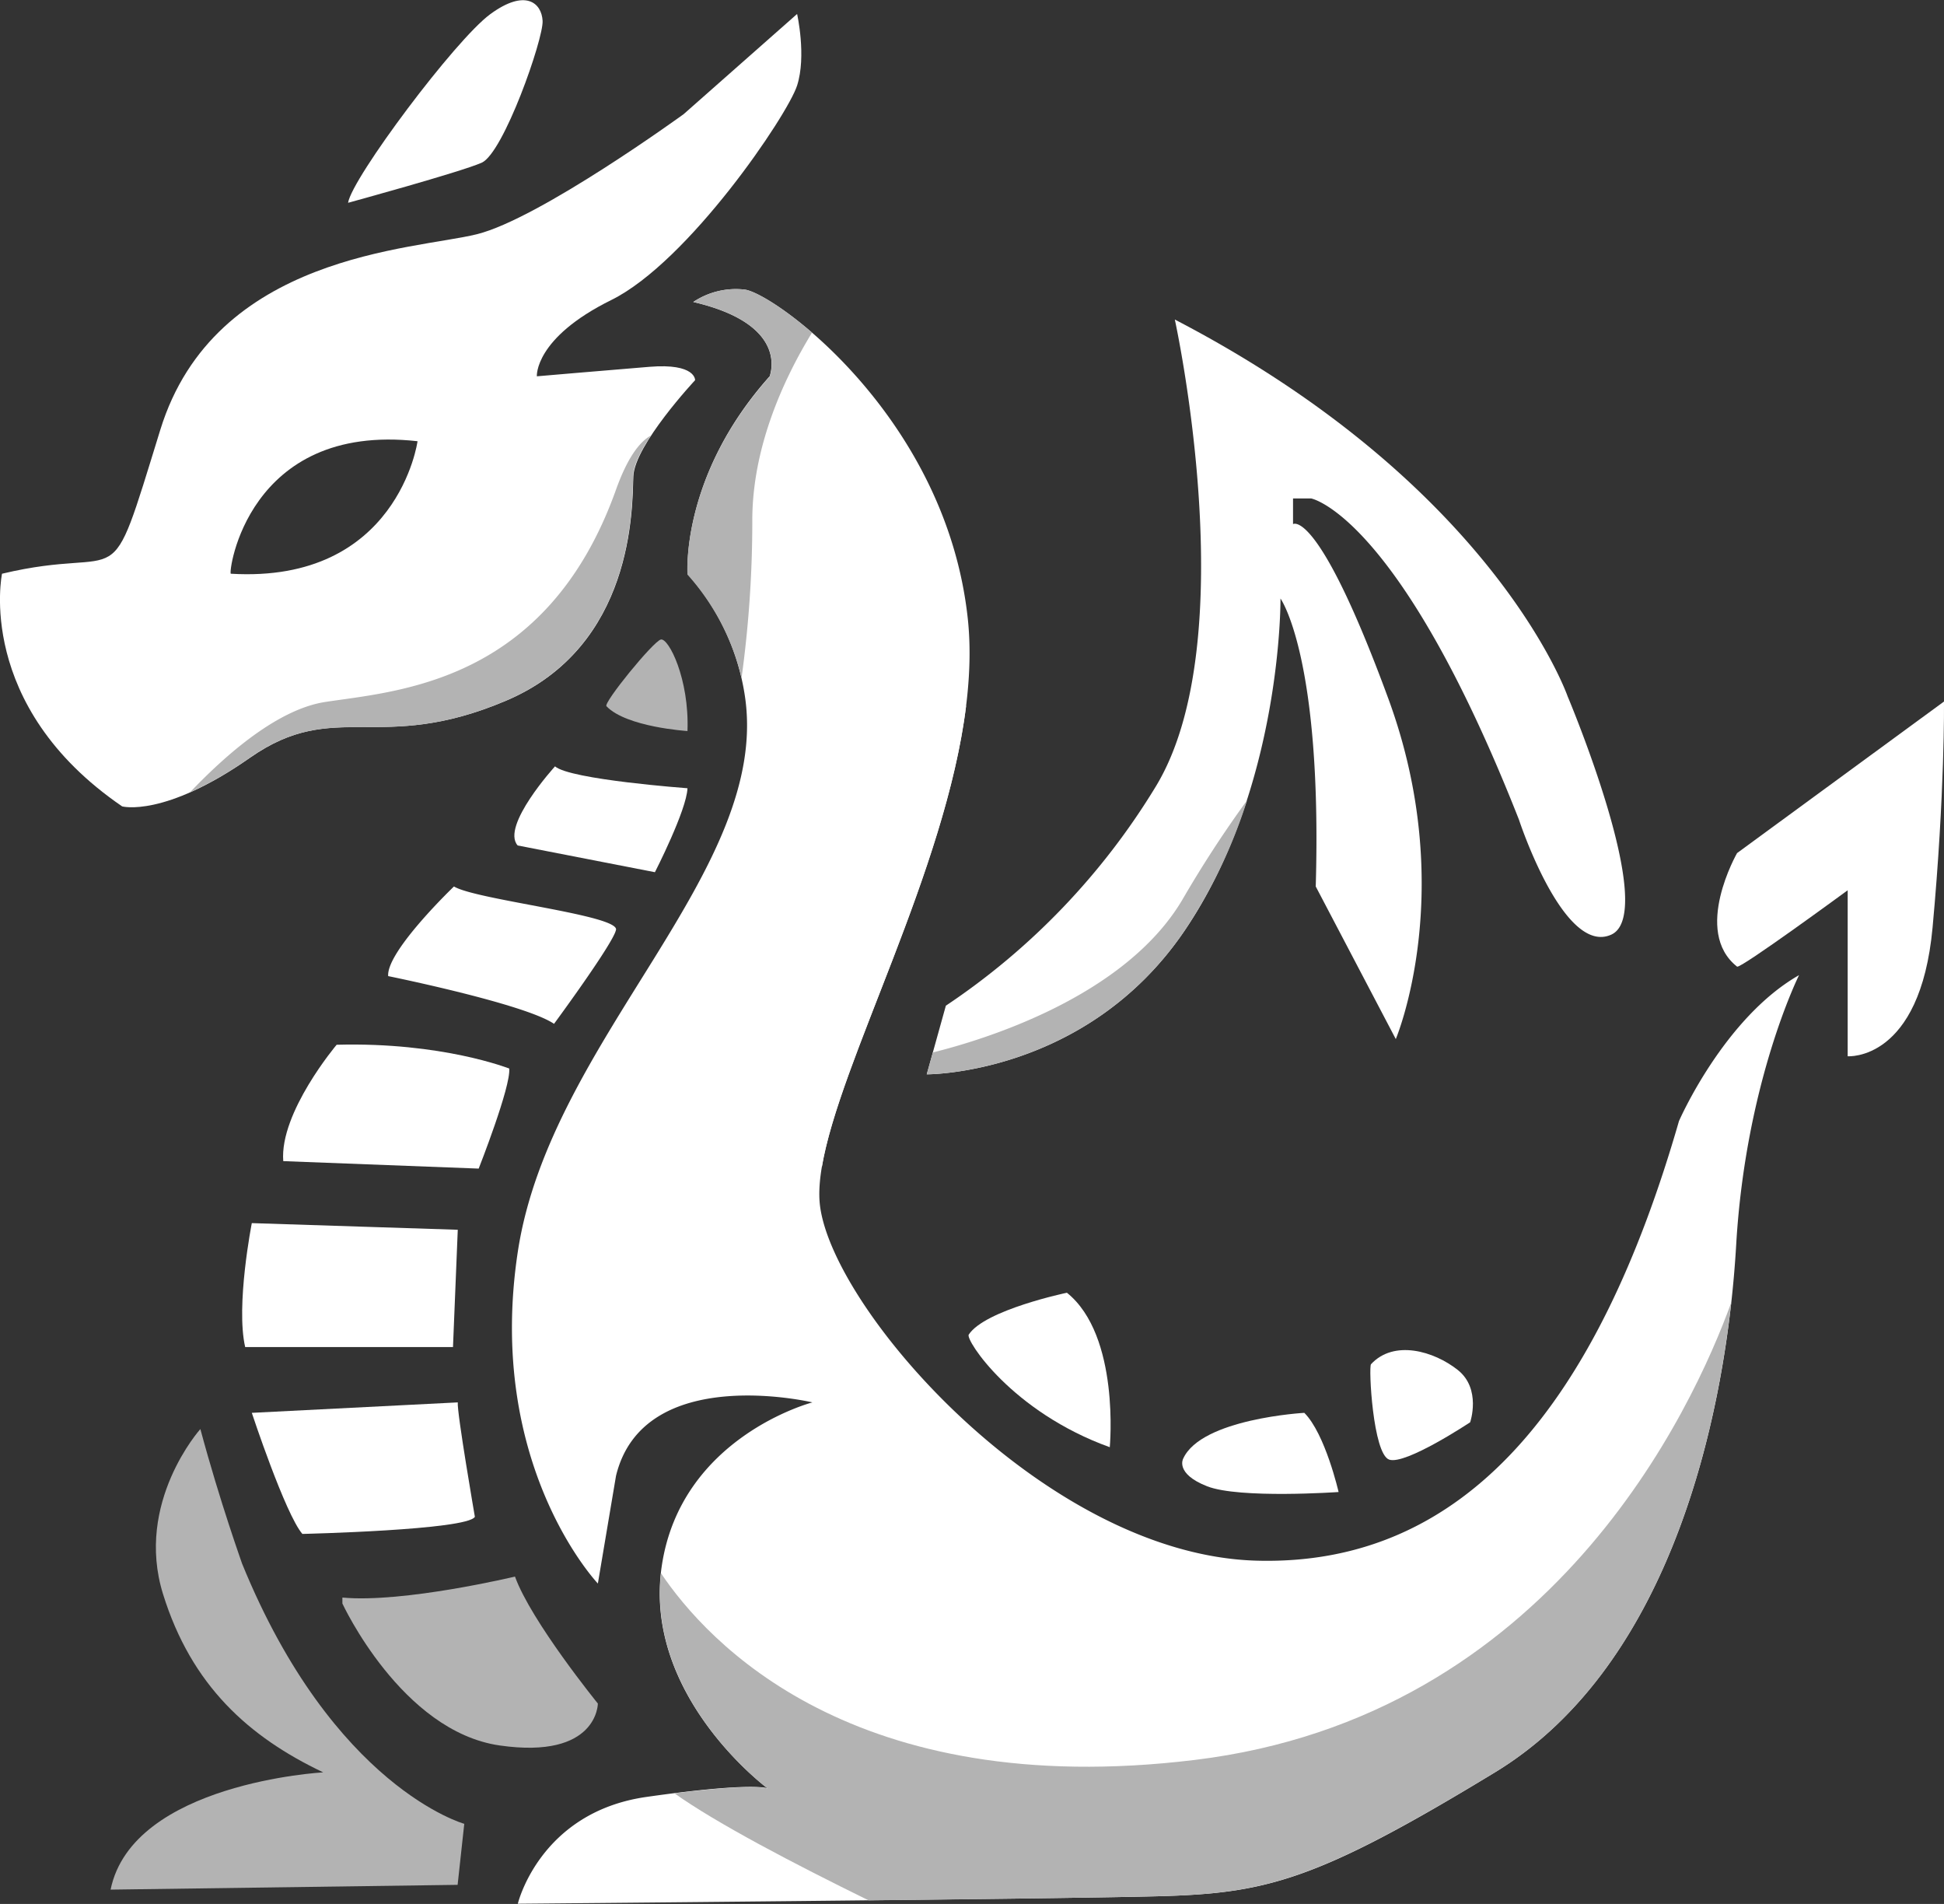 <svg xmlns="http://www.w3.org/2000/svg" viewBox="0 0 260.32 254.9"><rect x="0" y="0" width="260.32" height="254.9" fill="#333333" stroke="none"/><defs><style>.cls-1{fill:#fff;}.cls-2{fill:#b3b3b3;}</style></defs><g id="Слой_2" data-name="Слой 2"><g id="Слой_4" data-name="Слой 4"><path class="cls-1" d="M81.85,40.17c10.34-5.1,23.62-24.76,24.89-28.72s0-9.58,0-9.58L91.55,15.28s-19.28,14-27.7,16.08S28.74,34,21.47,57.53,17.38,72.73.27,76.81c0,0-3.7,17.62,16.09,31.15,0,0,5.62,1.53,17.11-6.51s17.23-.38,34.34-7.66,16.85-25.79,17-30S93.08,50.9,93.08,50.9s.13-2.3-6.12-1.79-15.07,1.27-15.07,1.27S71.51,45.28,81.85,40.17ZM30.91,76.81c-.38,0,2.17-20.3,25-17.74C55.93,59.07,53.26,78.15,30.91,76.81Z"/><path class="cls-1" d="M46.61,27.15s14.94-4.08,17.88-5.36,8.3-16.6,8.17-19-2.3-4.34-7-.9S47.13,23.83,46.61,27.15Z"/><path class="cls-2" d="M81.21,94.55c-.44-.46,6.26-8.68,7.28-8.93s3.83,5.23,3.57,12.25C92.06,97.87,83.89,97.36,81.21,94.55Z"/><path class="cls-1" d="M74.32,102.6s-7.28,8-5,10.59l18.38,3.58s4.25-8.3,4.36-11.24C92.08,105.53,76.36,104.38,74.32,102.6Z"/><path class="cls-1" d="M60.79,118.68s-9.07,8.68-8.81,12c0,0,18.25,3.7,22.21,6.39,0,0,6.73-9.13,8.08-12a3,3,0,0,0,.22-.59C82.87,122.51,63.72,120.47,60.79,118.68Z"/><path class="cls-1" d="M45.08,139.87s-7.66,9.07-7.15,15.58l26.17,1s4.34-11,4.09-13.4C68.19,143.07,59.25,139.49,45.08,139.87Z"/><path class="cls-1" d="M33.72,163.75s-2.17,11-.89,16.59H60.66l.64-15.7Z"/><path class="cls-1" d="M33.72,189.15s4.47,13.53,6.77,16.21c0,0,22.08-.51,23.1-2.29,0,0-2.42-14-2.29-15.32Z"/><path class="cls-2" d="M26.83,191.32s-8.81,9.83-5,22.09,11.49,19.14,21.45,23.87c0,0-25.54,1.4-28.47,15.7l46.47-.64.89-8.17s-17.53-4.85-29.76-34.85C32.43,209.32,29.51,201.28,26.83,191.32Z"/><path class="cls-2" d="M45.85,214.68s7.91,17.11,21.06,19,13.15-5.61,13.15-5.61-8.93-11-11.1-17c0,0-14.94,3.57-23.11,2.81Z"/><path class="cls-1" d="M92.83,40.43a10.29,10.29,0,0,1,6.89-1.66c4,.51,26.94,17,29.87,44S108,147.28,109.81,161.45s30.38,46.72,58.46,47.49,45.71-21.19,56.56-58.85c0,0,6-13.79,16.08-19.54,0,0-7.15,14.3-8.42,36.13s-8.3,56-32.3,70.6S169.55,253.49,155,253.87s-85.66,1-85.66,1,2.93-12.26,17.23-14.3,16.22-1.15,16.22-1.15S86.06,227.07,88.61,209.7s20.18-21.95,20.18-21.95-22.6-5.37-26.3,9.83L80.06,212S65,196.17,69.34,167.58,103.42,116.51,99.72,93a31.46,31.46,0,0,0-7.64-16.14s-1-13.09,11-26.5C103,50.38,106,43.49,92.83,40.43Z"/><path class="cls-1" d="M129.72,178.68c-.45.69,5.75,10.34,18.89,15.07,0,0,1.41-14.94-5.74-20.68C142.87,173.07,131.89,175.36,129.72,178.68Z"/><path class="cls-1" d="M158.44,195.28s-1.13,2,3.2,3.7,17.61.77,17.61.77-1.78-7.79-4.59-10.6C174.66,189.15,160.87,189.92,158.44,195.28Z"/><path class="cls-1" d="M183.59,182.64c-.34.38.26,12,2.43,12.77s10.85-5,10.85-5,1.53-4.47-1.66-7S186.66,179.32,183.59,182.64Z"/><path class="cls-1" d="M126.66,134.64l-2.56,9.19s21.32.13,34.47-19.15,12.9-44.55,12.9-44.55,5.61,7.79,4.72,38.55l10.72,20.43s8.43-19.92-1-45.58-12.76-23.36-12.76-23.36V66.73h2.42s11.75,2.17,27.83,43c0,0,6,18.32,12.38,15.39s-5.87-31.92-5.87-31.92-9.83-28.21-52.59-50.42c0,0,9.42,42.89-2.57,62.55A93.81,93.81,0,0,1,126.66,134.64Z"/><path class="cls-1" d="M232.61,129.41c.43.33,14.81-10.22,14.81-10.22v22.22s9.71.76,11.37-17.24,1.53-30.25,1.53-30.25l-27.71,20.29S226.61,124.68,232.61,129.41Z"/><path class="cls-1" d="M111.72,135.28s-4.07,10.48-1.67,21c2.35-14.14,16.6-39.64,19.33-61.85C123.08,109.76,111.72,135.28,111.72,135.28Z"/><path class="cls-2" d="M99.3,90.76a153,153,0,0,0,1.44-21.1c0-9.57,4-18.6,8-25.13-4.16-3.6-7.66-5.59-9-5.76a10.29,10.29,0,0,0-6.89,1.66c13.15,3.06,10.21,10,10.21,10-12,13.41-11,26.5-11,26.5A31.6,31.6,0,0,1,99.3,90.76Z"/><path class="cls-2" d="M200.19,237.28c21.33-12.94,29.25-41.4,31.64-62.9-5.14,14.17-24.07,55.44-71.85,61.24-45.77,5.56-65.31-15.83-71.47-25-1.84,16.88,14.28,28.83,14.28,28.83s-1.57-.73-12.47.64c5.62,4,15.89,9.37,26,14.33,16.55-.18,32.56-.39,38.66-.55C169.55,253.49,176.19,251.83,200.19,237.28Z"/><path class="cls-2" d="M25.44,106.08a48.58,48.58,0,0,0,8-4.63c11.49-8,17.23-.38,34.34-7.66s16.85-25.79,17-30c0-1.47,1.07-3.48,2.38-5.48-1.62.9-3.21,3.16-4.68,7.27C73.18,91.62,53,92.51,43.41,94,36.68,95.12,29.55,101.77,25.44,106.08Z"/><path class="cls-2" d="M158.32,120.47c-7.77,13.11-26.86,18.81-33.4,20.43l-.82,2.93s21.32.13,34.47-19.15A68.31,68.31,0,0,0,167,107.14,154,154,0,0,0,158.32,120.47Z"/></g></g></svg>
